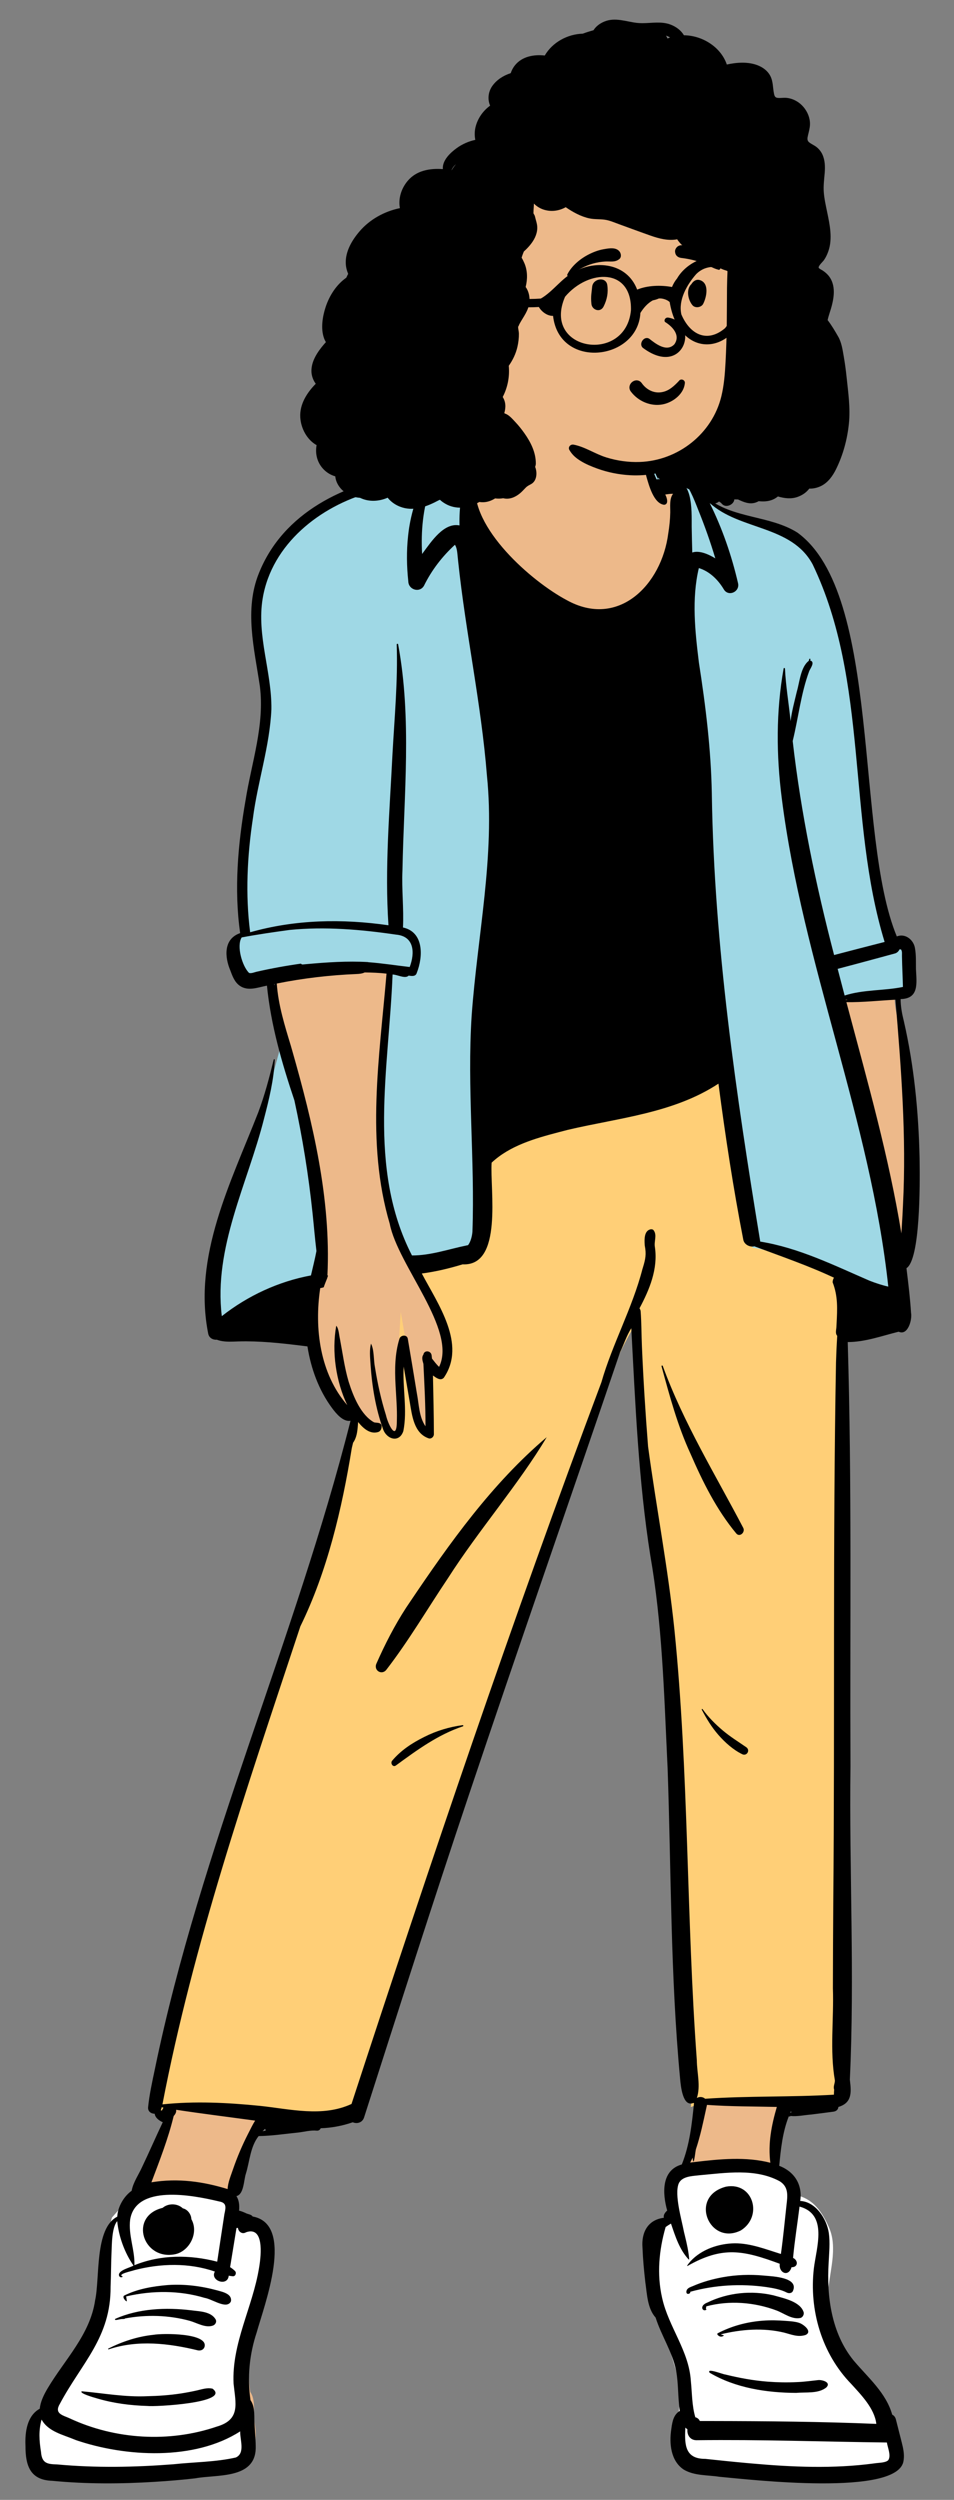<svg viewBox="-65.5 123.412 1146.25 3003.037" xmlns="http://www.w3.org/2000/svg" overflow="visible" xmlns:xlink="http://www.w3.org/1999/xlink" width="1146.25px" height="3003.037px"><rect x="-65.5" y="123.412" width="1146.25" height="3003.037" fill="#808080" stroke="none"/><g id="Master/Character/Standing" stroke="none" stroke-width="1" fill="none" fill-rule="evenodd"><g id="Standing" transform="translate(-121, 634) scale(1 1)"><g id="Standing/Ease 2" stroke="none" stroke-width="1" fill="none" fill-rule="evenodd"><path d="M1136.919,1005.631 C1163.256,1006.223 1151.963,759.995 1134.376,714.622 C1131.914,705.427 1129.88,692.862 1130.289,681.579 C1152.041,683.758 1149.699,668.84 1148.576,650.851 C1148.945,636.567 1149.936,607.096 1128.119,618.571 C1062.714,487.36 1133.433,148.181 961.221,116.236 C940.47,111.185 919.022,105.96 901.551,91.542 C883.064,57.3 873.648,52.926 843.014,50.711 C837.342,19.867 826.739,-13.085 795.142,-25.087 C766.213,-36.446 732.544,-37.352 702.379,-31.29 C677.412,-23.13 675.128,23.372 669.582,46.299 C635.955,37.365 594.513,18.572 576.409,61.173 C567.641,58.547 559.516,60.252 550.606,63.174 C475.927,75.232 403.472,109.084 375.773,179.718 C358.664,222.105 370.806,268.245 377.223,312.144 C383.207,359.945 367.427,404.231 360.112,450.209 C349.221,513.524 347.251,564.309 354.358,611.367 C335.572,615.65 334.186,632.772 341.787,650.69 C344.019,656.753 346.267,663.145 351.202,666.572 C361.242,672.905 374.218,665.607 385.129,664.49 C387.399,689.773 391.794,714.582 399.065,742.776 C396.959,751.216 394.544,760.641 392.375,769.116 L391.643,768.32 C366.733,872.872 292.647,974.431 315.673,1085.548 C317.027,1089.249 319.596,1088.478 321.569,1088.414 C332.999,1092.768 343.498,1090.005 355.025,1090.449 C382.366,1090.469 408.78,1093.977 433.284,1097.031 C437.763,1126.352 452.326,1174.354 478.296,1185.533 C478.733,1185.682 486.431,1184.074 487.075,1184.027 C417.939,1464.928 293.544,1724.671 244.132,2011.233 C243.839,2014.73 249.518,2012.878 251.381,2013.304 C251.126,2021.256 256.253,2023.168 263.433,2025.996 C254.181,2045.377 245.847,2064.734 236.636,2084.165 C232.366,2093.783 225.405,2103.283 224.137,2113.565 C213.941,2120.095 207.073,2132.859 207.255,2144.772 C179.759,2156.417 187.232,2213.935 180.959,2242.424 C174.616,2284.865 144.445,2314.503 123.757,2349.3 C119.542,2356.285 115.052,2365.438 114.853,2374.211 C102.028,2380.235 97.246,2393.396 98.095,2415.546 C98.049,2441.464 105.345,2451.332 125.017,2451.959 C178.45,2457.309 240.801,2455.13 294.544,2449.045 C334.748,2443.923 370.374,2448.173 361.386,2399.767 C359.536,2388.047 363.089,2372.269 356.167,2362.786 C351.9,2334.554 354.383,2306.097 363.585,2278.207 C369.179,2254.723 378.631,2206.213 374.715,2174.695 C372.903,2160.119 343.207,2152.098 337.98,2151.388 C339.643,2140.416 338.911,2121.242 333.019,2113.616 C343.838,2112.104 346.558,2109.238 348.811,2097.197 C354.196,2077.697 354.912,2056.524 368.247,2040.094 C392.231,2040.403 416.134,2034.304 440.104,2033.563 L441.297,2030.804 C455.475,2030.622 469.573,2028.113 483.03,2023.192 C486.014,2024.605 489.831,2025.819 491.508,2021.294 L499.513,1996.21 C592.698,1699.064 695.988,1401.201 796.701,1106.233 C802.58,1091.891 809.65,1076.651 818.844,1063.87 C821.958,1244.35 859.689,1424.637 862.929,1605.029 C867.308,1729.127 866.181,1851.921 877.83,1976.461 C880.829,2002.818 884.016,2001.941 887.942,2000.324 C889.516,2000.57 893.218,2001.363 894.825,2001.7 C892.199,2027.893 889.177,2070.408 877.968,2097.197 C853.19,2101.028 857.628,2120.079 863.123,2135.869 C857.212,2140.929 858.053,2152.721 859.807,2159.248 C836.494,2159.273 831.411,2178.273 833.015,2190.264 C835.233,2210.316 833.992,2241.521 847.345,2258.645 C855.209,2280.484 868.009,2301.095 873.009,2324.621 C876.151,2341.932 874.938,2367.148 877.968,2384.32 C870.344,2387.848 873.574,2393.381 872.289,2404.084 C865.689,2453.081 888.919,2444.752 929.993,2448.126 C954.612,2453.574 1142.035,2464.414 1133.935,2431.815 C1135.316,2418.539 1129.155,2412.711 1126.517,2399.641 C1125.332,2396.171 1101.981,2356.027 1088.054,2340.826 C1041.342,2296.849 1043.382,2237.806 1044.862,2169.796 C1042.115,2151.363 1027.964,2133.712 1009.907,2135.696 C1015.091,2116.009 1005.481,2098.892 985.4,2093.199 C987.406,2070.909 989.518,2040.623 996.861,2021.341 L989.945,2014.286 L999.203,2015.394 L1002.277,2007.639 L1005.629,2016.137 C1021.523,2016.137 1039.456,2012.605 1054.681,2010.944 C1057.113,2011.082 1056.028,2007.77 1056.427,2006.493 C1070.805,2003.509 1072.379,1995.855 1069.838,1977.614 C1073.187,1681.445 1071.734,1388.057 1067.156,1091.34 C1089.626,1092.344 1111.537,1084.131 1133.619,1078.658 C1141.465,1083.592 1143.687,1066.024 1142.77,1062.231 C1141.524,1042.6 1139.1,1023.452 1136.919,1005.631 Z" id="Skin" fill="#edb98a"/><path d="M924.657,778.351 C938.38,874.147 948.822,940.466 955.984,977.307 C956.208,978.456 958.315,979.669 959.979,979.372 L960.149,979.335 L962.407,978.777 L966.172,980.188 L969.325,981.364 L996.056,991.229 L1003.403,993.962 C1028.385,1003.295 1042.715,1009.119 1058.951,1016.689 L1068.708,1021.271 L1063.77,1028.537 C1063.736,1028.586 1063.702,1028.654 1063.668,1028.742 L1063.634,1028.836 L1063.613,1028.902 L1063.901,1029.689 C1068.55,1042.586 1069.388,1054.094 1068.485,1073.914 L1068.404,1075.611 L1068.198,1079.708 L1068.039,1082.92 L1068.036,1083.188 C1068.022,1083.912 1067.974,1084.56 1067.877,1085.416 L1067.832,1085.797 L1067.549,1087.972 L1067.476,1088.615 C1067.464,1088.742 1067.453,1088.858 1067.445,1088.965 L1067.426,1089.26 L1067.419,1089.503 L1067.419,1089.562 L1069.171,1091.515 L1068.967,1094.66 C1068.299,1104.988 1060.731,1945.649 1065.901,1986.292 L1066.06,1987.365 L1066.161,1987.939 L1066.172,1988.522 C1066.202,1990.085 1066.021,1991.492 1065.655,1993.19 L1065.51,1993.837 L1065.091,1995.603 C1064.995,1996.022 1064.933,1996.317 1064.893,1996.551 L1064.864,1996.738 L1064.836,1996.977 L1065.385,1998.283 L1065.091,2003.083 L1065.044,2003.955 C1065.017,2004.514 1064.996,2005.032 1064.982,2005.534 L1064.82,2012.818 L1055.429,2013.374 C1039.258,2014.301 1025.09,2014.746 1000.398,2015.176 L997.502,2015.226 L970.152,2015.657 C942.591,2016.122 924.523,2016.711 906.172,2017.922 L900.111,2018.338 L897.742,2016.187 C897.607,2016.065 897.234,2015.985 897.003,2016.023 L896.913,2016.047 L885.49,2020.596 L886.737,2007.694 L886.297,2007.602 L887.156,2000.438 L887.229,1999.746 C887.683,1995.131 887.469,1990.387 886.642,1982.32 L886.114,1977.248 C885.614,1972.329 885.379,1969.327 885.299,1966.223 L885.291,1965.889 L885.269,1964.553 L884.908,1959.57 C882.48,1925.849 877.005,1800.362 868.483,1583.111 C866.865,1552.544 850.312,1388.4 818.825,1090.679 L818.641,1083.186 L818.564,1080.538 L817.794,1081.853 L816.878,1083.431 L815.711,1085.456 C802.167,1109.1 790.883,1132.993 785.58,1151.181 L785.273,1152.251 L782.283,1160.231 C689.101,1409.196 599.444,1669.401 491.639,1998.952 L484,2022.325 L481.031,2023.696 C460.732,2033.072 439.533,2034.927 410.437,2032.017 L409.475,2031.92 L407.554,2031.716 C404.225,2031.355 401.224,2030.995 397.279,2030.484 L394.651,2030.14 L381.299,2028.348 C376.207,2027.671 372.876,2027.255 369.536,2026.885 L366.828,2026.594 L362.894,2026.209 L359.685,2025.906 C319.234,2022.143 286.145,2021.469 254.673,2024.521 L253.432,2024.643 L246.209,2025.384 L244.446,2018.698 C244.103,2017.292 243.925,2015.813 243.892,2014.249 L243.892,2013.658 L243.902,2012.965 L244.451,2010.152 C253.478,1964.356 290.238,1832.825 354.731,1615.557 C365.682,1580.015 413.053,1427.745 428.58,1377.311 L430.35,1371.553 L432.55,1364.364 C455.294,1289.931 467.551,1246.706 470.635,1228.906 L470.813,1227.848 L470.859,1227.562 L470.927,1227.28 L472.791,1219.442 L473.621,1218.264 C475.92,1215 477.028,1211.213 477.708,1204.796 L477.814,1203.733 L477.907,1202.702 L479.127,1187.743 L489.929,1195.601 L490.77,1196.205 C497.851,1201.217 503.184,1203.198 506.503,1202.798 L506.73,1202.765 L506.722,1202.707 L521.2,1199.024 L522.354,1202.297 L522.938,1203.937 C524.217,1207.406 526.839,1209.754 529.101,1210.117 C530.551,1210.35 531.709,1209.676 532.758,1206.97 L532.859,1206.702 L532.91,1206.558 L532.975,1206.221 L533.141,1205.327 C534.966,1195.209 535.064,1185.78 534.042,1167.879 L533.949,1166.277 L533.497,1158.779 C532.768,1146.283 532.604,1139.6 533.01,1131.917 L533.084,1130.601 L537.005,1065.335 L550.394,1144.085 L555.546,1174.169 L556.347,1179.006 L556.557,1180.236 C559.268,1195.828 562.564,1204.166 568.997,1208.288 L569.334,1208.498 L569.323,1205.986 L569.288,1201.029 C569.267,1198.515 569.24,1195.943 569.206,1193.29 L569.11,1186.477 L569.005,1180.127 L567.949,1126.901 L581.726,1136.868 L582.079,1137.117 C582.67,1137.53 583.185,1137.864 583.621,1138.123 L583.883,1138.274 L584.237,1137.701 C591.633,1125.497 593.203,1111.884 589.791,1096.058 L589.637,1095.359 L589.486,1094.694 C586.396,1081.359 580.523,1068.023 570.043,1048.803 L569.564,1047.925 L568.018,1045.118 L563.395,1036.822 L560.117,1030.927 L558.772,1028.478 C557.918,1026.917 557.146,1025.485 556.411,1024.101 L556.137,1023.585 L550.681,1013.206 L561.376,1011.825 C568.312,1010.929 556.351,895.928 636,844 C694.714,805.721 790.933,783.838 924.657,778.351 Z" id="Pants" fill="#FFCF77"/><path d="M395.588,737.837 C400.206,754.163 405.372,778.354 410.785,794.467 C420.515,839.123 427.813,884.463 432.591,929.918 C434.191,945.115 435.441,960.311 437.277,975.435 C435.411,985.272 439.245,1013.226 437,1023 C398.095,1030.233 343.74,1061.073 312.555,1085.682 C302.523,1003.089 348.557,910.586 368.253,832.572 C369.56,827.56 370.863,822.497 372.111,817.396 C377.741,801.533 388.769,761.647 392.674,745.693 L393.2,743.517 L393.932,744.314 L395.588,737.837 Z M898.757,88.977 C903.132,91.729 907.686,94.053 912.358,96.066 C948.718,117.015 1012.549,117.653 1034.524,158.666 C1091.293,276.954 1093.062,477.113 1125,618 C1126.762,625.771 1143.212,617.459 1145,625 C1149.439,643.717 1144.812,661.712 1150,678.672 C1129.75,683.898 1077.199,687.327 1057,692.672 C1062,710 1115.947,850.252 1137.353,1050.179 C1129.601,1048.434 1122.035,1045.91 1114.633,1043.012 L1111.793,1041.777 C1070.145,1023.623 1004.686,995.384 959.492,988.103 C930.869,813.524 904.711,628.045 901.449,449.75 L901.31,441.521 C900.345,388.78 893.893,336.513 885.785,284.467 L885.339,280.807 C880.947,244.563 877.211,206.807 885.725,171.018 C888.48,171.859 880.589,152.598 877,128 C874.777,112.766 880.937,95.154 872,80 C859.589,58.956 842.702,85.864 844,80 C844.653,77.052 827.608,41.235 834,45 C840.976,49.108 867,49 877,59 C898.852,80.852 902.835,97.471 899.096,89.679 L898.757,88.977 Z M527.049,72.172 C536.143,70.396 562.527,61.491 572,62 C566.448,73.882 580,21 623,33 C624.882,33.525 669.183,40.29 669.002,49 C668.88,54.841 620.145,61.742 616,69 C611.131,77.525 619.421,103.174 616,112 C605.724,138.512 610.581,145.846 613.677,143.013 C616.131,146.812 616.471,152.211 616.967,157.249 L617.528,162.711 C626.56,248.907 645.297,333.795 652.124,420.25 C661.995,516.982 640.651,612.477 633.779,708.559 C628.169,795.122 635.759,887.873 632.695,974.427 C632.277,979.23 630.785,985.736 627.762,989.969 L627.465,990.372 L627.434,990.382 L626.238,990.621 C604.311,995.054 571.594,1008.871 549.034,1008.75 C527.983,967.773 505.166,862.982 512,792 C517.08,739.231 524,671 524,658 C524,634.488 388,671 348,666 C334.839,664.355 334.215,649.328 332.762,624.865 C332.348,617.889 347.806,614.744 348,607 C349.408,550.922 349.266,475.969 349.936,471.563 C355.61,427.666 370.171,385.047 372.135,340.704 C372.789,295.945 354.181,252.215 361.696,207.331 C372.629,141.965 430.854,96.598 491.206,79.985 C502.997,76.379 514.992,74.52 527.049,72.172 Z" id="Jacket" fill="#9FD8E5"/><path d="M994.958,2102.972 L995.815,2103.433 L996.026,2103.567 C1000.448,2106.361 1003.437,2111.239 1007.621,2120.42 L1009.959,2125.676 L1013.963,2126.761 C1029.383,2130.943 1040.873,2141.033 1051.261,2164.591 L1051.575,2165.309 L1051.892,2166.043 C1055.385,2174.182 1056.705,2183.182 1056.388,2193.792 L1056.361,2194.591 L1056.315,2195.722 C1056.035,2202.06 1055.408,2207.284 1053.703,2218.354 L1052.461,2226.308 L1052.105,2228.625 C1049.963,2242.71 1049.213,2250.606 1049.422,2259.5 C1049.586,2266.483 1050.479,2272.891 1052.21,2278.934 C1059.255,2303.525 1073.053,2329.161 1090.831,2353.787 C1096.979,2362.303 1124.939,2409.783 1125.182,2410.775 L1125.669,2412.778 L1126.133,2414.716 C1126.208,2415.034 1126.283,2415.35 1126.356,2415.663 L1126.931,2418.147 L1127.287,2419.721 C1128.502,2425.154 1129.397,2429.787 1129.948,2433.672 L1130.021,2434.199 C1131.015,2441.498 1130.976,2445.821 1128.518,2449.314 L1128.355,2449.54 L1127.95,2450.085 L1127.455,2450.549 L1127.151,2450.825 L1126.839,2451.091 L1125.911,2451.857 L1124.79,2452.295 C1120.839,2453.839 1107.112,2457.732 1092.694,2460.787 C1069.302,2465.744 1044.986,2468.648 1020.954,2468.5 C1013.91,2468.457 1006.582,2468.193 998.986,2467.722 C978.473,2466.452 956.785,2463.752 933.83,2459.929 L929.836,2459.253 L925.623,2458.511 C910.697,2455.843 889.249,2451.642 885.388,2450.938 L885.022,2450.872 L884.871,2450.87 C876.023,2450.591 870.339,2444.647 868.193,2435.646 L868.1,2435.247 L868.015,2434.856 C866.586,2428.098 866.938,2419.49 868.662,2409.839 C869.623,2404.463 871.249,2386.607 873.54,2356.271 L860.657,2313.319 C842.517,2230.903 834.878,2184.17 837.739,2173.12 L837.837,2172.759 C838.414,2170.708 862.709,2156.066 864,2153 C865.31,2149.887 862.176,2114.017 863.492,2110.345 L863.62,2110.006 L863.74,2109.705 L863.796,2109.58 C865.146,2106.544 877.971,2093.723 913,2092 C926.282,2091.347 952.208,2089.443 969,2092 C984.645,2094.383 991.525,2101.146 994.958,2102.972 Z M316.26,2125.931 L317.984,2126.332 L318.345,2126.129 C321.387,2124.447 324.01,2123.554 327.326,2123.716 C331.752,2123.933 335.689,2126.253 338.914,2130.387 C340.815,2132.825 339.958,2152.803 339.938,2153.76 L339.934,2154.009 L339.933,2154.461 L339.934,2154.594 L340.02,2154.655 C341.325,2155.533 344.125,2156.085 349.665,2156.4 L350.925,2156.466 L353.559,2156.585 C358.11,2156.802 360.45,2157.023 363.147,2157.595 L363.427,2157.655 C368.376,2158.738 372.31,2160.838 375.044,2164.559 C379.415,2170.507 380.25,2178.837 378.988,2189.484 C378.548,2193.193 349.32,2302.77 347.255,2312.169 C344.131,2326.395 350.115,2401.771 350.767,2408.774 C351.551,2417.197 351.691,2424.786 351.024,2430.881 C350.069,2439.617 347.596,2445.73 341.816,2448.47 L341.503,2448.614 L340.83,2448.913 L339.011,2449.32 L337.864,2449.569 C326.032,2452.103 314.712,2453.409 295.833,2454.797 L281.424,2455.825 L278.268,2456.062 C273.895,2456.396 270.572,2456.684 267.226,2457.021 L264.267,2457.331 L264.154,2457.34 C214.386,2461.198 153.786,2461.58 110.072,2457.788 L107.506,2457.558 L105.591,2457.496 C98.616,2457.225 94.275,2452.518 91.993,2445.468 L91.877,2445.101 L91.764,2444.73 C90.487,2440.43 89.863,2435.342 89.548,2428.481 L89.438,2425.688 C89.419,2425.126 89.402,2424.552 89.384,2423.878 L89.209,2416.751 L89.159,2415.19 C89.125,2414.239 89.088,2413.449 89.044,2412.719 L88.989,2411.882 L88.789,2410.602 C87.443,2401.819 168.055,2295.306 172.459,2283.447 C177.826,2268.995 186.52,2157.435 190.27,2152.985 L190.393,2152.843 L201.799,2139.951 L203.461,2156.95 L203.473,2156.927 C203.744,2156.348 203.947,2155.776 204.068,2155.258 L204.121,2155.004 L204.16,2154.76 L204.176,2154.643 L204.196,2154.526 C206.211,2142.405 212.599,2133.239 222.593,2127.247 C230.988,2122.213 241.645,2119.549 254.254,2118.809 C272.597,2117.732 292.96,2120.55 316.26,2125.931 Z" id="Shoes" fill="#FFF"/><path d="M675.466,5 C678.806,7.642 678.457,14.966 678.785,19.066 L678.808,19.335 C679.86,31.719 678.438,44.161 675.424,56.185 L675.169,57.186 C673.651,63.086 672.308,70.461 667.583,74.595 C662.466,79.072 654.337,76.174 654.151,68.955 C654.059,65.6 655.176,62.369 656.591,59.222 C646.677,63.055 636.763,66.846 626.807,70.544 C620.448,123.237 693.914,187.749 736.447,210.334 C798.388,244.688 850.505,192.068 858.433,130.209 C859.766,121.992 860.658,113.547 860.833,105.217 C860.976,98.257 859.562,88.545 864.217,82.593 C860.92,82.515 857.992,82.98 854.763,83.487 L854.918,83.755 C856.748,87.031 859.333,95.186 853.543,95.806 C841.04,94.488 835.225,72.527 832.177,61.994 C830.195,54.824 827.462,25.063 833.51,21.558 C835.332,28.626 834.616,36.302 836.832,43.392 C841.877,45.428 851.482,45.978 853.707,46.353 C879.688,46.654 894.419,65.341 904.949,87.216 C935.82,112.602 980.193,108.239 1013.528,129.147 C1115.534,203.233 1082.22,491.649 1133.028,614.349 C1143.2,610.132 1153.569,618.575 1154.927,628.881 C1156.332,636.806 1155.912,645.292 1156.024,653.322 L1156.073,654.325 C1156.903,670.747 1159.737,689.205 1137.601,689.563 C1137.635,698.731 1139.358,707.606 1141.568,716.456 C1153.826,770.025 1159.176,825.202 1160.383,880.117 L1160.444,884.152 C1160.842,913.016 1161.195,1002.313 1144.634,1012.877 L1145.405,1019.167 C1147.323,1034.897 1149.129,1050.667 1150.138,1066.476 C1151.728,1074.682 1146.319,1094.345 1135.283,1089.14 C1115.045,1094.155 1095.085,1101.555 1074.055,1101.595 C1079.151,1271.442 1076.618,1441.464 1077.371,1611.381 C1075.747,1736.633 1082.505,1862.919 1076.598,1987.691 L1076.811,1989.452 C1078.481,2003.463 1078.983,2015.645 1062.819,2020.442 C1062.587,2023.87 1059.954,2025.701 1056.831,2026.103 C1047.973,2027.298 1039.114,2028.43 1030.246,2029.521 C1021.984,2030.136 1013.146,2032.195 1004.912,2031.214 C1005.707,2032.021 1003.546,2032.145 1003.312,2031.557 C995.805,2050.43 993.627,2071.004 991.768,2091.138 C1009.989,2098.096 1019.934,2113.748 1016.959,2133.373 C1035.343,2134.117 1048.77,2154.585 1051.346,2171.837 C1052.996,2183.74 1051.674,2195.561 1051.142,2207.486 C1048.597,2248.237 1054.575,2292.14 1080.832,2324.644 L1081.927,2325.944 C1098.813,2345.838 1120.223,2364.069 1127.502,2390.073 C1129.522,2391.018 1131.182,2392.847 1131.91,2395.703 L1136.629,2414.255 L1138.974,2423.531 C1140.693,2430.293 1142.219,2437.211 1141.298,2444.212 L1141.201,2444.89 C1136.605,2489.233 955.165,2467.859 919.754,2464.675 C905.518,2462.438 889.9,2463.658 877.083,2456.105 C861.362,2445.709 859.395,2424.62 862.094,2407.347 L862.318,2405.728 C863.411,2398.005 865.011,2389.906 872.326,2385.586 C869.863,2369.581 870.816,2353.206 867.887,2337.264 C863.463,2314.706 850.081,2295.132 843.249,2273.476 C833.284,2262.374 832.948,2245.066 830.864,2230.867 C829.285,2217.094 827.994,2203.227 827.461,2189.37 C826.015,2171.053 833.949,2155.948 853.174,2153.555 C852.282,2150.085 854.723,2147.084 857.152,2144.861 C851.421,2124.466 849.839,2096.466 874.704,2089.507 C884.121,2066.11 886.86,2040.755 889.365,2015.799 C889.068,2015.737 888.771,2015.685 888.473,2015.633 C876.088,2020.798 873.512,1996.316 872.684,1986.736 C860.96,1862.542 862.039,1737.618 857.636,1613.043 L857.205,1604.037 C853.345,1521.956 851.048,1439.155 836.88,1358.171 C822.622,1267.908 818.894,1176.174 814.02,1084.965 C808.28,1093.901 805.193,1104.165 800.547,1113.686 C740.266,1291.132 678.416,1468.044 618.821,1645.732 C575.627,1774.378 534.36,1903.71 492.97,2032.959 C490.858,2039.576 484.204,2040.947 479.334,2038.828 C466.938,2043.136 453.928,2045.583 440.836,2046.005 C440.047,2047.823 438.427,2049.153 436.058,2048.893 C429.056,2048.124 420.997,2050.316 413.995,2051.137 C397.972,2052.723 382.418,2055.184 366.249,2055.416 C356.232,2068.105 355.601,2085.312 350.984,2100.414 C348.325,2108.112 348.742,2125.378 339.561,2127.545 C342.852,2132.625 343.283,2138.722 342.75,2145.006 C345.605,2145.657 348.501,2146.885 351.188,2148.143 C353.804,2149.471 357.259,2149.357 359.063,2152.028 C410.343,2161.34 372.868,2258.907 363.954,2291.176 C355.206,2317.558 352.466,2345.112 356.459,2372.654 C362.561,2381.099 360.516,2393.66 361.45,2403.67 C361.943,2412.603 362.845,2421.671 362.764,2430.615 C361.768,2467.767 315.991,2461.724 290.164,2466.544 C274.037,2468.424 257.838,2469.733 241.639,2470.751 C200.555,2473.309 159.24,2473.505 118.24,2469.524 C91.768,2468.684 86.076,2451.382 86.118,2427.716 L86.077,2426.736 C85.481,2410.674 88.066,2391.279 103.291,2382.927 C104.05,2374.44 108.346,2365.871 112.733,2358.454 C133.134,2324.088 163.764,2293.972 169.788,2252.732 C175.698,2225.733 169.002,2166.302 196.394,2152.225 C197.029,2140.07 204.483,2127.676 213.711,2121.105 C215.492,2110.979 222.202,2101.67 226.352,2092.364 C234.819,2074.596 242.651,2056.547 251.072,2038.765 C246.663,2036.896 241.977,2033.457 241.362,2028.575 C237.128,2028.627 232.945,2025.885 233.457,2020.723 C234.953,2005.735 238.226,1990.996 241.316,1976.268 L241.702,1974.427 C296.69,1708.096 410.242,1459.048 476.679,1196.129 C467.74,1197.75 459.383,1187.508 454.441,1180.839 C438.478,1159.303 429.05,1133.247 424.904,1106.809 L417.4,1105.877 C392.376,1102.799 367.23,1100.103 341.997,1100.828 L335.916,1101.031 C329.159,1101.238 322.392,1101.184 315.97,1098.749 C311.49,1099.164 306.825,1096.754 305.719,1091.716 C287.029,998.394 332.967,909.829 365.869,825.501 C373.62,804.768 379.136,783.734 384.397,762.263 C384.57,761.568 385.657,761.713 385.626,762.43 C384.601,786.3 378.695,810.367 372.697,833.375 C353,911.388 311.966,987.892 321.999,1070.485 C353.184,1045.875 390.222,1028.783 429.128,1021.55 C431.373,1011.776 433.854,1002.074 435.72,992.238 C433.885,977.114 432.634,961.917 431.035,946.721 C426.257,901.266 418.958,855.925 409.228,811.27 C394.135,766.337 380.957,720.796 376.245,673.421 L375.387,673.59 C364.922,675.719 353.393,680.339 343.684,673.66 C337.521,669.381 334.855,662.286 332.365,655.472 C325.254,638.952 323.938,617.236 344.062,610.329 C336.56,557.804 341.435,502.97 350.501,450.936 C357.763,405.327 373.69,360.391 367.727,313.7 C361.107,268.832 348.766,221.839 366.608,177.918 C395.929,104.62 470.183,69.843 543.208,58.651 L544.391,58.302 C553.425,55.622 561.651,52.797 571.064,54.828 C593.266,13.548 629.273,30.337 664.434,39.538 C666.808,32.538 668.787,25.377 670.647,18.222 C671.806,14.577 671.424,6.168 675.466,5 Z M878.98,2405.613 L878.888,2407.413 C877.958,2426.741 879.006,2443.3 902.92,2443.173 C919.376,2444.934 935.834,2446.648 952.317,2448.14 L958.499,2448.689 C1007.419,2453.06 1056.926,2455.198 1105.752,2448.635 L1107.786,2448.356 C1111.867,2447.774 1119.423,2447.889 1122.653,2444.866 C1126.547,2439.615 1122.04,2429.604 1121.094,2423.51 C1044.909,2422.622 968.625,2419.806 892.39,2420.778 C884.372,2420.819 880.753,2413.954 881.491,2407.7 C880.589,2407.088 879.738,2406.381 878.98,2405.613 Z M105.475,2395.921 C101.729,2409.119 102.652,2421.594 104.768,2434.81 C105.826,2448.651 112.397,2449.537 124.288,2449.862 C170.708,2454.153 217.464,2453.255 263.897,2449.656 C288.783,2446.966 314.358,2447.068 338.782,2441.552 C350.434,2436.379 343.707,2420.108 344.103,2410.131 C289.253,2445.55 206.298,2441.054 146.485,2420.561 L145.526,2420.151 C131.378,2414.195 113.29,2410.445 105.475,2395.921 Z M196.333,2157.606 C189.771,2165.023 189.895,2186.701 189.598,2192.715 C188.89,2207.226 189.002,2221.768 188.375,2236.278 C188.837,2297.387 153.621,2327.865 127.467,2376.996 C120.314,2388.919 130.721,2390.61 139.185,2394.477 C193.996,2420.036 258.83,2423.944 316.092,2404.375 C344.875,2395.994 338.59,2376.585 336.147,2352.845 C333.741,2304.331 359.216,2260.625 366.752,2213.696 L367.025,2212.049 C369.279,2197.981 372.859,2163.47 351.177,2170.943 C346.41,2173.883 341.93,2170.195 341.366,2165.687 C340.799,2165.781 340.215,2165.834 339.654,2165.843 C337.121,2181.528 334.496,2197.192 331.974,2212.877 C334.097,2214.227 336.086,2215.754 337.849,2217.499 C339.992,2219.628 338.495,2224.095 335.265,2223.825 C333.606,2223.68 331.964,2223.43 330.334,2223.119 C329.041,2236.753 307.432,2229.103 313.674,2218.174 C282.602,2207.416 248.371,2208.274 216.818,2216.523 L216.687,2216.579 C214.244,2217.551 196.681,2221.081 202.331,2223.825 C204.686,2224.111 199.324,2227.196 198.383,2222.422 C198.08,2216.427 211.732,2213.484 215.915,2210.997 C205.365,2195.867 198.157,2176.257 196.333,2157.606 Z M992.342,2109.7 C963.073,2093.818 927.102,2099.713 895.353,2102.522 L894.02,2102.674 C885.94,2103.545 874.68,2104.083 870.971,2112.421 C865.602,2125.781 874.502,2155.668 877.298,2170.528 L878.566,2175.722 C880.766,2184.796 882.805,2193.818 883.562,2203.206 C883.583,2203.518 883.286,2203.736 883.009,2203.736 C871.888,2191.83 866.89,2175.818 861.695,2160.546 C859.479,2161.813 857.316,2163.184 855.276,2164.69 C847.306,2192.137 844.638,2221.358 850.948,2249.356 L851.175,2250.344 C858.971,2284.944 883.244,2313.239 885.551,2349.397 C887.093,2364.015 886.749,2378.994 890.944,2393.189 C893.331,2393.717 895.412,2395.481 896.347,2397.697 L910.031,2397.714 C976.169,2397.827 1042.326,2398.428 1108.422,2401.156 C1106.289,2382.532 1089.885,2366.006 1078.331,2353.239 C1042.877,2316.854 1027.542,2264.59 1033.383,2214.217 C1036.456,2189.016 1050.491,2149.423 1016.159,2140.114 C1013.653,2160.652 1010.263,2181.122 1008.387,2201.742 C1014.867,2204.874 1014.467,2213.131 1006.552,2212.97 C1003,2224.949 991.087,2220.106 992.374,2208.805 C948.803,2192.679 923.805,2187.273 881.358,2211.568 C880.17,2211.393 884.619,2206.619 885.182,2205.771 C898.596,2191.277 919.198,2184.464 938.527,2184.218 C957.686,2184.215 975.704,2191.452 993.778,2197.047 C996.495,2177.59 998.325,2158.013 1000.477,2138.49 L1000.944,2134.307 C1002.073,2124.055 1001.662,2115.59 992.342,2109.7 Z M292.133,2360.957 C298.51,2359.534 304.374,2357.374 310.854,2358.838 C333.656,2376.002 240.488,2380.842 232.555,2379.623 C212.361,2379.027 192.158,2376.459 172.723,2370.741 L171.228,2370.298 C168.665,2369.581 150.157,2364.348 153.755,2361.985 C180.042,2364.319 205.776,2369.155 232.555,2367.896 C245.914,2367.616 259.325,2366.67 272.54,2364.655 C279.112,2363.648 285.653,2362.422 292.133,2360.957 Z M908.107,2339.695 C903.932,2333.425 924.284,2341.751 926.931,2341.824 C943.784,2345.989 960.935,2349.145 978.245,2350.456 C989.851,2351.339 1001.58,2351.526 1013.206,2350.955 C1021.816,2350.656 1030.333,2349.381 1038.889,2348.503 L1039.197,2348.488 C1044.28,2348.311 1054.466,2351.469 1048.188,2357.531 C1038.427,2365.117 1023.983,2362.806 1012.284,2363.919 C976.753,2363.804 939.131,2358.071 908.107,2339.695 Z M240.143,2294.126 C250.386,2292.267 306.764,2291.66 301.145,2309 C299.781,2312.293 296.665,2313.384 293.384,2312.866 C258.49,2304.36 220.851,2299.912 186.07,2311.639 C185.506,2311.836 185.117,2310.912 185.67,2310.663 C202.772,2302.075 221.069,2296.07 240.143,2294.126 Z M971.95,2277.174 C981.154,2276.473 990.414,2276.72 999.624,2277.414 L1002.62,2277.648 C1006.749,2277.973 1011.001,2278.35 1014.959,2279.556 L1015.698,2279.792 C1020.755,2281.425 1032.151,2290.133 1023.5,2294.323 C1014.211,2297.336 1006.358,2293.752 997.397,2291.445 C972.419,2285.515 946.163,2287.523 921.415,2293.586 L924.901,2294.708 C925.116,2294.552 925.393,2294.915 925.188,2295.092 C922.687,2297.284 919.252,2296.505 917.478,2293.783 C917.171,2293.316 917.365,2292.568 917.858,2292.308 C934.631,2283.489 953.126,2278.607 971.95,2277.174 Z M193.995,2274.961 C222.204,2262.447 254.887,2261.066 285.14,2264.694 L287.295,2264.957 C296.733,2266.067 309.042,2266.577 314.443,2275.387 C316.309,2278.441 314.381,2281.941 311.367,2283.043 C302.488,2286.294 292.051,2279.781 283.521,2277.361 C258.3,2270.44 231.361,2269.712 205.714,2274.494 C205.894,2275.445 201.646,2275.029 200.721,2275.366 C199.562,2275.301 191.868,2277.851 193.995,2274.961 Z M905.36,2255.423 C929.969,2243.429 958.422,2240.568 984.991,2246.76 L986.096,2247.076 C997.868,2250.389 1016.822,2254.297 1021.039,2266.787 C1021.952,2269.602 1019.973,2273.403 1017.01,2273.975 C1006.973,2275.896 997.858,2268.552 988.775,2265.021 C962.049,2254.954 931.797,2252.547 904.16,2259.952 C903.976,2261.042 903.791,2262.123 903.596,2263.213 C904.068,2262.902 904.56,2263.598 904.181,2263.983 C899.77,2267.078 895.182,2259.264 905.36,2255.423 Z M257.407,2234.337 C277.32,2233.01 297.399,2235.548 316.622,2240.811 L320.237,2241.81 C325.491,2243.286 332.297,2245.61 333.061,2251.299 C333.358,2253.564 332.795,2255.122 330.959,2256.525 C324.267,2261.541 309.712,2251.029 301.392,2249.793 C271.185,2240.699 238.76,2240.827 208.161,2247.787 L207.119,2248.027 L207.857,2253.294 C208.583,2255.81 201.856,2249.875 204.412,2247.174 C220.565,2238.93 239.413,2235.821 257.407,2234.337 Z M924.132,2224.926 C940.113,2222.035 956.599,2221.485 972.757,2222.94 L974.666,2223.118 C984.315,2223.973 1015.577,2225.218 1008.183,2241.566 C1006.943,2244.298 1003.343,2244.651 1001.016,2243.467 C993.203,2239.499 984.663,2238.066 976.04,2236.757 C945.597,2232.511 914.493,2234.251 884.772,2242.47 C885.418,2243.488 884.085,2244.693 882.824,2244.932 C879.687,2245.513 879.687,2241.763 881.03,2239.769 C882.63,2237.411 885.818,2236.549 888.279,2235.51 C899.724,2230.511 911.861,2227.133 924.132,2224.926 Z M318.851,2133.964 L317.031,2133.531 C286.535,2126.339 218.919,2113.443 211.917,2155.549 C209.432,2174.095 217.63,2192.184 217.024,2210.55 C248.648,2197.658 283.618,2197.792 316.473,2206.312 C319.384,2187.251 322.163,2168.17 325.136,2149.12 L325.616,2146.842 C326.939,2140.416 327.389,2135.391 318.851,2133.964 Z M250.928,2141.63 C257.574,2135.917 268.656,2136 275.175,2142.233 C281.136,2143.488 285.342,2149.83 285.438,2155.269 C294.502,2171.236 283.571,2193.3 266.266,2197.285 C227.19,2205.54 209.721,2151.741 250.928,2141.63 Z M927.946,2116.15 C960.641,2110.296 972.518,2151.871 945.684,2168.731 C907.776,2187.791 882.518,2127.868 927.946,2116.15 Z M267.106,2023.808 C267.587,2026.986 266.029,2029.249 264.164,2031.39 C257.461,2058.933 247.372,2084.565 237.425,2110.967 C269.785,2105.591 300.36,2110.283 328.992,2119.09 C329.334,2111.034 332.998,2102.681 335.542,2095.085 C340.498,2080.663 346.487,2066.61 353.395,2053.038 L354.263,2051.344 C356.745,2046.514 359.133,2041.466 362.066,2036.844 C330.394,2032.509 298.723,2028.603 267.106,2023.808 Z M904.96,2017.939 L904.117,2021.772 C900.482,2038.397 897.031,2055.177 891.621,2071.329 L891.547,2071.664 C890.719,2075.739 888.856,2094.612 887.684,2081.291 C886.782,2083.296 885.818,2085.28 884.793,2087.232 L890.387,2086.562 C920.318,2083.002 951.664,2079.922 981.085,2087.471 C978.109,2064.355 982.489,2042.269 988.887,2020.411 C960.848,2019.765 933.059,2019.973 904.96,2017.939 Z M373.989,2046.67 C372.964,2047.636 371.959,2048.623 371.006,2049.651 C372.298,2049.319 373.591,2048.997 374.789,2048.716 C374.74,2047.957 374.206,2047.387 373.989,2046.67 Z M1005.835,2025.47 L1005.222,2026.908 C1005.121,2027.147 1005.021,2027.384 1004.922,2027.62 C1005.394,2027.339 1005.918,2027.069 1006.48,2026.83 C1006.224,2026.415 1006.009,2025.968 1005.835,2025.47 Z M493.657,657.56 C490.787,658.952 487.793,659.305 483.835,659.471 C451.681,660.808 419.63,664.541 388.056,670.907 C389.799,696.512 397.57,721.317 404.965,745.727 L406.499,751.077 C431.487,838.54 453.298,929.935 448.905,1021.415 C449.151,1021.509 449.387,1021.634 449.612,1021.748 C449.213,1022.869 448.927,1024.017 448.526,1025.127 L448.269,1025.788 L446.769,1029.524 C445.939,1031.598 445.134,1033.679 444.435,1035.812 C443.208,1036.256 441.699,1036.581 440.262,1036.789 C432.967,1085.221 439.903,1139.526 472.773,1177.401 C459.132,1148.799 453.894,1113.227 459.517,1081.994 C462.569,1085.308 462.787,1092.948 463.956,1097.907 C467.165,1114.859 469.417,1132.052 474.238,1148.65 L474.761,1150.315 C480.166,1167.313 489.21,1189.233 504.885,1198.009 C507.842,1198.899 512.415,1197.792 513.814,1201.427 C514.622,1204.671 513.116,1208.681 509.794,1209.692 L509.559,1209.757 C500.014,1212.468 491.914,1205.26 485.794,1197.656 L485.488,1201.627 C484.9,1209.145 484.08,1216.361 479.724,1222.544 C479.211,1224.694 478.709,1226.855 478.188,1229.006 C466.398,1301.924 448.663,1377.303 416.373,1443.118 L412.618,1454.466 C351.233,1639.815 287.658,1825.043 250.661,2017.347 C289.535,2013.245 328.735,2015.228 367.53,2019.091 C404.114,2022.897 442.81,2033.036 477.858,2016.848 C572.813,1726.086 670.764,1436.195 778.115,1149.864 C791.054,1104.419 815.355,1060.591 827.377,1013.999 L828.13,1011.538 C830.956,1002.198 832.282,996.138 830.208,985.704 L830.12,984.43 C829.692,977.899 829.542,967.996 836.975,966.186 C838.236,965.875 839.887,966.114 840.759,967.204 C845.355,973.115 841.052,980.638 842.377,987.501 C846.236,1013.752 835.901,1038.501 823.821,1061.136 C824.61,1062.092 825.154,1063.266 825.246,1064.554 C826.302,1078.504 826.169,1092.599 826.774,1106.581 C828.494,1146.78 830.995,1186.944 834.166,1227.052 C844.094,1300.512 858.169,1373.211 865.816,1446.992 C883.227,1618.841 880.096,1792.014 892.74,1964.206 C892.841,1979.33 897.577,1995.052 892.779,2009.733 C895.804,2007.739 900.101,2008.185 902.755,2010.595 C954.297,2007.019 1005.917,2008.772 1057.446,2005.703 C1057.497,2003.376 1057.672,2001.205 1057.764,1999.533 C1056.321,1996.095 1058.715,1992.277 1058.646,1988.626 C1052.358,1952.892 1057.534,1914.487 1056.237,1877.95 C1056.298,1843.37 1056.472,1808.802 1056.708,1774.222 C1058.657,1558.139 1056.036,1342.008 1059.978,1125.953 C1060.286,1115.327 1060.769,1104.732 1061.455,1094.137 C1058.618,1090.973 1060.509,1086.484 1060.513,1082.68 L1060.679,1079.301 C1061.541,1062.222 1062.521,1046.534 1055.877,1029.704 C1056.031,1027.7 1056.494,1025.82 1057.538,1024.282 C1026.458,1009.674 994.008,998.61 961.923,986.577 C956.509,987.917 949.733,984.541 948.594,978.703 C936.507,916.525 926.982,853.952 918.749,791.161 C864.874,826.623 799.185,832.231 738.007,846.597 L726.428,849.606 C697.874,857.065 667.923,865.749 646.205,886.08 C644.01,918.174 660.321,1010.664 611.306,1008.245 C595.248,1013.16 578.742,1017.102 562.309,1019.224 C581.442,1055.63 616.344,1104.137 588.75,1144.453 C584.747,1148.704 579.367,1144.391 575.709,1141.752 C576.162,1165.323 576.79,1188.771 576.816,1212.323 C576.816,1215.46 573.586,1218.296 570.47,1217.226 C552.795,1211.118 550.61,1189.907 547.873,1173.901 C545.423,1159.608 542.962,1145.315 540.542,1131.012 C539,1156.679 545.161,1183.096 540.143,1208.468 C535.326,1222.978 520.359,1218.656 515.873,1206.493 L515.74,1206.122 C506.868,1181.456 502.546,1155.119 500.752,1128.996 L500.657,1127.468 C500.14,1119.539 499.299,1111.154 501.256,1103.474 C505.223,1110.953 504.236,1123.158 506.083,1132.206 C509.18,1151.543 513.367,1170.747 519.249,1189.419 L519.402,1190.076 C522.06,1201.03 532.472,1222.367 532.352,1195.558 C532.75,1181.939 531.582,1168.359 530.843,1154.767 L530.741,1152.825 C529.777,1134.263 529.88,1115.524 535.437,1097.627 C536.851,1093.046 544.541,1092.184 545.474,1097.627 C549.207,1119.399 552.774,1141.191 556.342,1162.984 C558.943,1176.294 558.835,1191.308 566.738,1202.788 C566.83,1177.724 565.444,1152.732 564.246,1127.698 L564.007,1126.924 C563.034,1123.732 561.981,1119.471 564.215,1116.708 C565.087,1110.995 573.412,1111.65 574.119,1117.633 C574.273,1118.879 574.386,1120.146 574.509,1121.403 C577.267,1124.873 579.83,1128.415 583.09,1131.396 C604.86,1086.833 533.634,1009.872 523.801,959.549 C494.84,861.55 511.491,758.799 519.914,659.004 C511.204,657.97 502.421,657.694 493.657,657.56 Z M249.78,2020.754 C249.449,2021.987 249.196,2023.342 248.6,2024.462 C249.072,2024.545 249.554,2024.639 250.036,2024.743 C250.62,2023.558 251.235,2022.405 251.902,2021.273 C251.194,2021.107 250.487,2020.941 249.78,2020.754 Z M611.326,1561.782 C612.239,1561.626 612.608,1562.893 611.716,1563.184 C581.707,1573.187 556.414,1591.801 531.121,1610.27 C527.532,1612.887 524.18,1607.424 526.692,1604.463 C537.27,1592.045 550.225,1583.473 564.647,1576.259 L565.497,1575.836 C579.925,1568.548 595.402,1563.908 611.326,1561.782 Z M898.696,1543.178 C898.347,1542.503 899.27,1541.984 899.69,1542.586 C906.375,1552.028 915.223,1560.816 924.009,1568.232 C932.908,1575.753 942.618,1581.694 952.142,1588.29 C957.279,1591.843 952.87,1599.415 947.293,1596.694 C936.445,1591.406 926.706,1582.671 918.739,1573.582 C910.527,1564.202 904.447,1554.168 898.696,1543.178 Z M712.375,1215.865 C679.255,1271.655 630.353,1327.839 593.856,1385.052 C569.209,1421.729 546.914,1459.978 519.904,1495.002 C514.501,1502.377 504.084,1496.218 507.785,1487.825 C518.058,1464.578 529.511,1442.245 543.299,1420.94 L547.747,1414.322 C595.765,1342.991 646.659,1271.515 712.375,1215.865 Z M850.354,1130.721 C850.068,1129.79 851.426,1129.38 851.793,1130.204 L851.831,1130.304 C876.694,1198.655 915.026,1260.795 948.564,1324.89 C951.158,1330.135 944.247,1336.461 940.116,1331.496 C916.442,1303.035 899.844,1269.557 885.122,1235.672 C869.598,1202.086 860.075,1166.313 850.354,1130.721 Z M908.128,93.541 C923.353,124.184 934.528,156.613 942.269,189.987 C944.654,200.291 930.871,206.615 925.303,197.588 L925.137,197.309 C918.289,185.854 908.085,175.765 895.168,171.82 C886.368,208.816 890.656,247.913 895.229,285.27 C903.336,337.315 909.789,389.583 910.754,442.324 L910.8,445.149 C913.626,625.262 940.023,804.563 968.936,980.905 C1015.156,988.352 1057.471,1009.352 1100.076,1027.814 C1107.478,1030.712 1115.045,1033.236 1122.797,1034.981 C1101.391,835.054 1019.98,647.557 994.824,448.36 C988.175,396.553 987.864,343.944 997.048,292.437 C997.203,291.45 998.596,291.783 998.658,292.655 C999.667,313.813 1003.276,334.694 1005.414,355.737 C1006.87,343.719 1010.233,331.545 1012.949,320.025 C1016.272,308.756 1017.5,290.664 1027.233,283.317 L1027.847,281.187 C1028.103,280.273 1029.456,280.658 1029.242,281.572 C1029.139,282.008 1029.036,282.434 1028.944,282.87 C1035.196,284.537 1029.356,291.973 1027.806,295.532 C1017.772,322.532 1014.786,351.758 1007.936,379.586 C1017.847,466.461 1035.698,552.234 1057.682,636.671 C1077.881,631.326 1098.148,626.181 1118.397,620.955 C1073.229,473.281 1099.64,308.476 1031.967,167.469 C1006.613,120.147 944.173,126.576 908.128,93.541 Z M564.954,66.545 C555.48,66.036 545.587,71.198 536.493,72.975 C524.436,75.322 512.44,77.182 500.651,80.787 C440.298,97.399 382.072,142.768 371.139,208.134 C363.624,253.017 382.232,296.748 381.578,341.506 C379.615,385.85 365.053,428.469 359.379,472.365 C352.553,517.253 350.204,564.236 356.058,609.342 C410.197,593.92 466.737,592.954 522.253,600.918 C517.623,532.552 523.698,463.849 527.06,395.531 C529.48,351.655 533.622,307.582 532.156,263.623 C532.125,262.646 533.704,262.407 533.856,263.384 C550.506,353.166 540.739,444.308 539.058,534.855 C537.989,557.732 540.811,580.827 539.671,603.577 C564.911,609.034 563.998,638.587 556.28,658.068 C554.912,662.756 550.268,661.942 546.509,661.372 C542.437,665.67 532.721,660.062 527.183,660.063 C522.848,772.454 496.515,892.502 550.477,997.549 C573.038,997.673 594.755,989.857 616.681,985.423 L617.877,985.185 L617.908,985.174 C621.131,980.96 622.707,974.188 623.138,969.23 C626.203,882.676 616.612,795.924 622.223,709.361 C629.095,613.28 650.439,517.785 640.566,421.052 C633.741,334.598 615.003,249.71 605.971,163.514 L605.513,159.054 C604.95,153.74 604.738,147.868 602.119,143.816 C586.883,157.758 574.097,174.336 564.944,192.988 C559.876,201.998 546.299,197.989 546.09,187.816 C544.138,169.653 543.849,151.422 545.827,133.255 L546.007,131.652 C548.458,108.912 555.301,87.206 564.954,66.545 Z M1131.398,690.311 C1111.774,691.353 1092.126,693.539 1072.466,693.282 L1074.445,700.739 C1098.244,790.22 1123.584,879.542 1138.523,971.1 L1139.066,962.514 C1139.607,953.927 1140.123,945.336 1140.461,936.728 C1144.699,854.445 1138.227,772.27 1131.398,690.311 Z M1073.983,690.394 L1071.656,690.28 L1071.8,690.789 C1072.278,690.692 1072.766,690.604 1073.253,690.519 L1073.983,690.394 Z M1137.939,629.961 C1137.571,629.847 1136.944,629.847 1136.247,629.878 C1135.242,632.204 1133.212,634.126 1130.854,634.76 L1111.183,640.099 C1094.787,644.546 1078.382,648.975 1061.957,653.28 C1064.715,663.958 1067.515,674.636 1070.344,685.304 C1092.746,678.038 1117.55,679.687 1140.39,675.01 C1140.109,662.685 1139.44,650.296 1139.231,637.949 C1139.179,635.934 1139.59,632.693 1138.564,630.885 C1137.919,629.732 1138.564,630.158 1137.939,629.961 Z M385.422,671.448 L384.806,671.583 C385.011,672.144 385.195,672.704 385.37,673.276 C385.381,672.663 385.39,672.06 385.422,671.448 Z M531.265,612.136 C489.058,605.951 446.136,602.295 403.568,606.505 C384.314,609.13 364.768,611.931 345.897,615.512 C339.336,625.659 346.596,650.351 354.766,658.162 C357.216,659.097 361.43,657.279 363.778,656.75 C381.394,652.743 399.183,649.516 417.06,646.996 C417.594,647.671 418.373,648.107 419.336,648.014 L423.444,647.632 C448.101,645.369 472.977,643.709 497.688,645.126 L497.871,645.272 C514.543,646.497 531.157,649.143 547.76,651.057 C554.315,633.795 553.185,613.986 531.265,612.136 Z M838.359,49.115 C839.99,54.679 841.95,60.085 844.387,65.34 C846.932,64.631 850.442,65.2 852.313,66.815 L853.108,66.67 C855.296,66.251 857.924,65.611 858.608,65.537 C888.765,61.333 886.467,101.98 886.577,122.408 C886.761,132.65 886.966,142.902 887.274,153.144 C895.903,150.182 907.444,155.506 914.987,160.217 C909.081,140.409 902.14,120.922 894.399,101.779 L892.638,97.301 C886.616,82.1 879.874,66.791 867.128,56.21 C857.277,53.614 847.734,53.142 838.359,49.115 Z M619.714,38.917 C591.684,28.844 580.582,51.735 572.807,74.564 C563.641,99.847 561.14,127.684 562.667,154.889 L563.611,153.63 C573.924,139.779 588.793,116.915 607.594,120.59 C607.411,110.08 607.788,98.535 609.788,87.621 C608.619,80.578 608.322,73.463 609.133,66.348 C609.562,57.426 619.206,58.779 625.557,57.518 C631.052,53.831 637.706,52.346 644.391,54.942 C649.435,54.267 654.479,53.623 659.523,52.979 C660.297,51.265 660.923,49.543 661.574,47.786 C647.613,44.878 633.656,41.881 619.714,38.917 Z" id="Ink" fill="#000"/></g></g><g id="Head" transform="translate(405, 189) scale(0.998 1)"><g id="Head/Long Curly" stroke="none" stroke-width="1" fill="none" fill-rule="evenodd"><path d="M343.407,146.718 C277.637,93.262 172.24,75.905 101.837,129.836 C47.133,180.449 24.495,324.275 34.176,396.547 C36.868,442.902 72.283,495.443 124.27,480.782 C133.098,479.913 141.67,476.529 150.579,475.82 C161.236,474.593 171.974,474.572 182.61,476.075 C205.786,479.353 226.331,491.658 248.825,497.411 C290.564,508.085 337.135,500.905 373.063,476.861 C491.79,398.803 438.01,222.268 343.407,146.718 L343.407,146.718 Z" id="Skin" fill="#edb98a"/><path d="M334.648,498.695 C335.869,498.274 337.088,497.836 338.298,497.385 C338.378,497.666 338.508,497.935 338.659,498.195 C338.829,498.615 338.999,499.024 339.188,499.435 C337.669,499.445 336.148,499.175 334.648,498.695 M332.209,-19.326 C331.669,-20.535 331.048,-21.695 330.348,-22.816 C332.048,-22.265 333.749,-21.505 335.289,-20.524 C334.249,-20.174 333.228,-19.774 332.209,-19.326 M72.419,138.835 C72.349,138.823 72.28,138.814 72.211,138.802 C73.103,136.427 74.692,134.185 76.447,132.565 C76.762,132.274 77.103,132.006 77.433,131.727 C75.57,133.946 73.88,136.314 72.419,138.835 M547.768,387.185 C546.888,378.844 545.768,370.536 544.318,362.274 C542.928,354.365 541.758,345.906 537.728,338.885 C533.728,331.896 529.718,325.104 524.959,318.955 C525.638,315.815 526.539,312.865 527.318,310.486 C531.818,296.786 536.249,279.385 526.898,266.656 C524.728,263.705 522.079,261.445 519.048,259.406 C517.758,258.536 515.619,257.745 514.628,256.546 C513.928,255.696 514.169,256.156 514.138,255.736 C513.968,253.476 519.268,248.706 520.508,246.916 C522.829,243.605 524.558,239.875 525.878,236.065 C531.098,220.986 527.548,204.375 524.409,189.264 C522.749,181.256 520.919,173.226 520.318,165.046 C519.758,157.365 520.808,149.865 521.428,142.226 C522.029,134.685 521.869,126.906 518.638,119.924 C517.058,116.525 514.669,113.525 511.758,111.184 C508.919,108.895 505.378,107.566 502.609,105.285 C499.848,103.014 500.638,99.945 501.359,96.805 C502.348,92.546 503.598,88.316 503.718,83.915 C503.938,76.246 500.808,68.775 495.919,62.975 C490.878,56.986 483.678,52.934 475.898,52.025 C472.338,51.605 468.838,52.316 465.298,52.066 C461.798,51.825 461.039,50.075 460.378,46.876 C458.859,39.545 459.478,32.306 455.869,25.465 C452.669,19.386 446.978,15.264 440.688,12.835 C429.159,8.376 415.749,9.296 403.588,11.925 C396.409,-9.194 373.999,-23.044 351.949,-23.215 C348.508,-29.055 342.678,-33.414 336.029,-35.975 C325.029,-40.225 313.378,-37.745 301.919,-37.745 L301.869,-37.745 C300.718,-37.816 299.568,-37.844 298.419,-37.834 C297.338,-37.895 296.258,-37.986 295.178,-38.105 C282.138,-39.645 269.238,-44.986 256.318,-39.755 C250.558,-37.425 245.978,-33.834 243.079,-29.255 C238.709,-28.066 234.398,-26.704 230.169,-25.125 C211.838,-24.645 193.678,-14.816 184.409,1.115 C171.359,-0.364 157.199,2.146 148.568,12.806 C146.32,15.579 144.579,18.838 143.425,22.299 C134.625,25.145 126.482,30.215 121.153,37.853 C116.29,44.824 115.356,53.836 118.645,61.318 C110.789,67.008 104.65,75.156 101.693,84.775 C99.896,90.621 99.629,96.659 100.785,102.412 C92.742,104.197 85.049,107.504 78.233,112.466 C71.09,117.665 62.169,125.941 61.699,135.464 C61.664,136.163 61.691,136.863 61.747,137.56 C46.022,136.454 29.988,139.119 19.359,151.726 C11.378,161.185 7.909,173.365 10.039,184.456 C-8.671,188.256 -26.362,198.036 -38.702,212.495 C-47.671,223.006 -55.641,236.365 -55.162,250.674 C-55.012,254.986 -54.001,259.325 -52.251,263.336 L-52.251,263.344 C-53.001,264.755 -53.772,266.325 -54.512,267.995 C-66.102,276.104 -74.522,288.815 -79.262,302.825 C-83.091,314.175 -85.501,328.916 -81.412,340.466 C-80.791,342.226 -80.001,343.885 -79.081,345.425 C-79.852,346.245 -80.581,347.065 -81.291,347.896 C-89.102,357.024 -97.012,368.524 -96.471,381.094 C-96.251,386.156 -94.372,391.245 -91.301,395.425 C-102.102,406.375 -110.801,420.195 -109.942,435.625 C-109.202,449.055 -101.831,462.695 -90.282,469.146 C-92.211,479.495 -89.631,490.416 -81.572,498.495 C-77.551,502.536 -72.812,505.195 -67.791,506.615 C-66.671,518.806 -55.852,528.615 -44.362,531.434 C-42.221,531.966 -40.081,532.285 -37.952,532.434 C-27.612,537.505 -15.282,536.924 -4.732,532.274 C-1.622,536.226 2.428,539.446 7.148,541.755 C9.058,542.696 11.079,543.476 13.188,544.105 C28.088,548.514 43.369,542.535 56.398,535.556 C56.818,535.336 57.588,535.056 58.268,534.745 C60.068,536.755 63.348,538.745 65.058,539.726 C70.859,543.056 77.949,544.605 84.609,544.165 C92.419,543.645 99.308,541.066 105.688,537.395 C106.619,537.556 107.558,537.645 108.499,537.696 C114.499,538.014 119.848,536.115 124.659,533.115 C127.838,533.535 131.098,533.495 134.398,532.915 C141.669,534.764 148.749,531.826 154.438,527.155 C156.959,525.086 159.088,522.655 161.369,520.336 C163.738,517.924 165.539,517.365 168.308,515.745 C174.859,511.916 175.648,502.205 172.808,495.185 C173.348,493.955 173.659,492.586 173.659,491.065 C173.638,477.805 167.529,465.646 160.029,455.036 C156.678,450.305 153.039,445.675 149.048,441.476 C145.838,438.104 141.329,432.635 136.579,431.264 C136.289,431.055 135.988,430.844 135.688,430.646 C136.609,427.425 137.148,424.146 136.919,420.796 C136.678,417.354 135.568,414.094 133.789,411.315 C139.758,399.745 142.279,387.055 141.079,373.815 C145.938,366.925 149.619,359.315 151.518,350.976 C152.688,345.815 153.359,340.385 153.268,335.094 C153.228,332.555 152.298,329.344 152.279,326.716 C152.419,327.546 153.499,324.445 153.919,323.675 C158.738,314.726 164.928,307.745 165.959,297.195 C166.558,291.024 165.098,284.205 161.398,279.146 C163.768,269.805 163.738,259.774 160.008,250.865 C159.008,248.486 157.859,246.155 156.539,243.946 C157.148,242.085 157.709,240.206 158.428,238.514 C158.709,237.845 158.988,237.166 159.268,236.486 C161.978,234.095 164.499,231.486 166.619,228.924 C171.318,223.256 174.909,216.756 175.359,209.264 C175.579,205.514 174.699,201.924 173.609,198.365 C173.128,196.756 172.838,194.965 172.268,193.395 C171.949,192.524 171.178,191.636 170.909,190.815 C170.848,190.636 170.798,190.486 170.758,190.365 C170.798,190.245 170.829,189.995 170.829,189.524 C170.838,185.935 171.308,182.424 171.329,178.965 C174.619,182.286 178.579,184.764 183.079,186.215 C192.148,189.125 201.609,187.805 209.638,183.315 C218.279,189.236 227.988,194.595 238.169,196.745 C244.218,198.024 250.279,197.495 256.348,198.286 C262.378,199.076 268.209,201.706 273.888,203.756 C286.529,208.326 299.138,213.014 311.818,217.465 C322.058,221.055 333.138,223.905 343.859,221.886 C346.869,226.524 350.779,230.446 355.789,233.326 C359.378,235.375 363.318,236.764 367.388,237.456 C370.988,238.065 375.209,237.826 378.128,240.296 C380.978,242.696 382.758,246.274 385.318,248.976 C388.169,251.995 391.688,254.615 395.378,256.495 C398.338,258.005 401.359,259.094 404.428,259.805 C404.159,266.635 403.898,273.455 403.818,280.296 C403.669,295.156 403.728,310.014 403.529,324.875 C403.329,339.685 402.859,354.495 402.079,369.286 C401.338,383.166 400.298,397.094 396.988,410.635 C386.008,455.565 344.878,487.736 298.838,489.375 C285.169,489.865 271.638,487.945 258.568,483.925 C245.029,479.755 232.938,471.175 219.058,468.536 C215.428,467.854 212.008,471.505 214.088,475.014 C217.669,481.046 222.018,484.726 227.968,488.354 C234.199,492.146 241.138,494.955 247.988,497.416 C260.588,501.935 273.919,504.555 287.289,505.286 C297.488,505.844 307.728,505.146 317.718,503.226 C318.419,505.375 319.659,507.466 320.598,509.455 C320.738,509.745 321.209,509.546 321.119,509.245 C320.968,508.745 320.869,508.305 320.829,507.945 C324.188,512.326 329.378,515.355 334.709,516.826 C338.468,517.865 342.459,518.184 346.329,517.745 C347.579,517.605 348.768,517.395 349.949,517.135 C353.888,520.586 358.928,522.885 363.988,524.035 C363.119,529.316 365.728,535.076 371.779,536.576 C374.318,537.206 376.758,537.216 379.199,536.986 C381.169,537.905 383.289,538.625 385.539,539.115 C388.468,539.755 391.968,538.934 394.178,536.816 C395.388,537.665 396.518,538.255 397.638,539.605 C402.249,545.165 412.188,540.736 412.628,534.306 C414.088,534.306 415.558,534.326 417.029,534.375 C417.378,534.535 417.728,534.696 418.088,534.865 C424.518,537.855 431.178,540.466 438.289,538.115 C439.598,537.684 440.798,537.135 441.888,536.495 C446.898,536.946 451.838,536.956 456.919,535.316 C459.919,534.345 462.738,532.806 465.088,530.785 C472.928,533.086 481.199,534.125 488.999,531.274 C494.838,529.145 499.539,525.785 502.848,521.355 C507.909,521.535 513.048,520.316 517.678,517.905 C525.598,513.806 531.148,506.014 535.018,498.205 C543.539,480.976 548.579,462.466 550.558,443.375 C552.508,424.575 549.728,405.875 547.768,387.185" id="Ink" fill="#000"/></g></g><g id="Beard" transform="translate(527, 518) scale(1 1)" fill="#000"><g id="Beard/None" stroke="none" stroke-width="1" fill="none" fill-rule="evenodd" fill-opacity="0"/></g><g id="Face" transform="translate(563, 366) scale(1 1)" fill="#000"><g id="Face/Smile" stroke="none" stroke-width="1" fill="none" fill-rule="evenodd"><path d="M146.587,240.927 C139.864,238.184 133.866,233.61 129.481,227.766 C127.957,225.735 127.561,223.59 127.881,221.628 C128.241,219.421 129.546,217.422 131.326,216.081 C133.112,214.735 135.345,214.072 137.504,214.41 C139.381,214.704 141.248,215.731 142.727,217.862 L143.035,218.288 C145.642,221.815 149.04,224.709 152.91,226.574 C156.641,228.372 160.814,229.211 165.132,228.723 C173.356,227.794 179.024,223.346 185.049,217.307 C185.796,216.544 186.543,215.758 187.294,214.959 C187.768,214.234 188.426,213.769 189.157,213.524 C189.968,213.253 190.886,213.269 191.726,213.562 C192.537,213.845 193.262,214.381 193.748,215.095 C194.209,215.773 194.471,216.61 194.386,217.574 C193.835,223.833 190.562,229.419 185.914,233.806 C180.752,238.677 173.909,242.047 167.466,243.229 C160.368,244.531 153.136,243.598 146.587,240.927 L146.587,240.927 Z M170.814,144.367 C178.366,148.957 189.872,159.66 181.748,171.04 C172.186,181.073 158.419,169.569 151.634,164.366 C145.343,160.334 138.275,170.705 144.112,175.413 C193.136,211.708 213.031,145.567 174.634,138.97 C170.406,138.243 168.836,142.947 170.814,144.367 Z M82.963,102.146 C83.798,91.79 99.57,89.438 101.139,99.686 C102.544,108.866 100.89,117.299 96.755,125.564 C92.804,133.46 82.874,129.777 82.123,122.587 C81.116,112.949 82.444,108.589 82.963,102.146 Z M203.027,97.561 C205.226,94.681 208.401,92.716 212.205,93.826 C224.09,97.299 220.587,114.172 216.413,122.385 C214.145,126.846 206.814,127.977 203.501,124.049 C198.101,117.645 195.515,104.856 202.38,98.549 C202.566,98.222 202.773,97.894 203.027,97.561 Z M96.588,56.831 L98.465,56.502 C104.273,55.497 111.494,54.532 115.603,59.202 C117.782,61.678 118.532,66.279 115.603,68.65 C110.451,72.82 104.755,71.204 98.581,71.556 C93.493,71.849 88.603,72.691 83.702,74.091 C72.95,77.165 64.189,82.775 55.006,88.934 C53.801,89.743 52.571,88.201 53.146,87.075 C58.447,76.692 68.72,68.162 79.01,62.964 C84.502,60.188 90.512,57.886 96.588,56.831 Z M192.193,52.179 L193.63,52.473 C209.267,55.742 229.583,62.271 236.988,77.631 C237.271,79.803 236.972,80.268 236.73,80.572 L236.649,80.674 C236.45,80.933 236.29,81.291 235.349,81.587 C235.088,81.525 234.824,81.459 234.557,81.389 C231.163,80.499 228.477,79.274 225.877,78.002 L223.058,76.613 C219.788,75.01 216.488,73.465 212.992,72.324 C205.53,69.89 197.854,68.175 190.06,67.26 C188.37,67.062 186.744,66.491 185.46,65.514 C184.242,64.587 183.311,63.302 182.887,61.596 C182.337,59.386 182.495,57.714 183.681,55.721 C184.572,54.224 185.847,53.187 187.311,52.591 C188.804,51.984 190.504,51.841 192.193,52.179 Z" id="Ink" fill="#000"/></g></g><g id="Mask" transform="translate(428, 479) scale(1 1)" fill="#000"><g id="Mask/None" stroke="none" stroke-width="1" fill="none" fill-rule="evenodd" fill-opacity="0"/></g><g id="Accessories" transform="translate(451, 421) scale(1 1)" fill="#000"><g id="Accessories/Glasses 5" stroke="none" stroke-width="1" fill="none" fill-rule="evenodd"><path d="M367.089,74.432 C364.262,82.128 359.957,90.14 354.695,96.617 C333.401,114.649 312.709,104.665 302.204,80.226 C298.212,62.955 308.81,44.351 320.041,31.646 C336.262,15.389 362.733,23.921 370.19,43.247 C370.644,45.751 370.918,48.249 371.048,50.739 C370.894,58.83 369.918,65.745 367.089,73.432 M162.41,58.911 C190.462,25.544 242.941,23.76 241.602,75.115 C235.577,140.119 134.106,124.164 162.41,58.911 Z M375.913,31.076 C374.93,29.411 373.839,27.8 372.647,26.259 C372.207,25.997 371.954,23.673 370.337,23.501 C348.709,-0.358 310.716,13.179 296.988,36.953 C294.481,39.959 292.437,43.478 290.928,47.196 C277.402,44.715 261.634,45.197 249.054,50.306 C236.579,17.734 198.815,14.826 173.928,28.743 C158.448,36.356 148.411,52.299 133.357,61.057 C97.969,63.604 59.987,55.675 25.238,64.552 C-2.168,70.25 20.741,84.127 25.337,74.866 C58.1,65.186 96.915,73.366 130.933,71.185 C134.47,77.168 141.252,82.064 148.012,81.855 C155.314,146.576 249.697,135.844 252.953,78.311 C256.647,72.472 261.24,66.884 267.813,63.246 C270.33,62.725 272.762,62.048 274.983,61 C278.781,60.464 284.634,62.074 288.127,65.236 C300.096,137.052 369.051,128.688 381.375,65.774 C381.62,65.524 382.305,64.586 382.83,63.081 C387.048,57.504 397.375,55.431 395.724,46.016 C394.255,36.599 382.363,36.711 375.913,31.076 Z" id="Ink" fill="#000"/></g></g></g></svg>